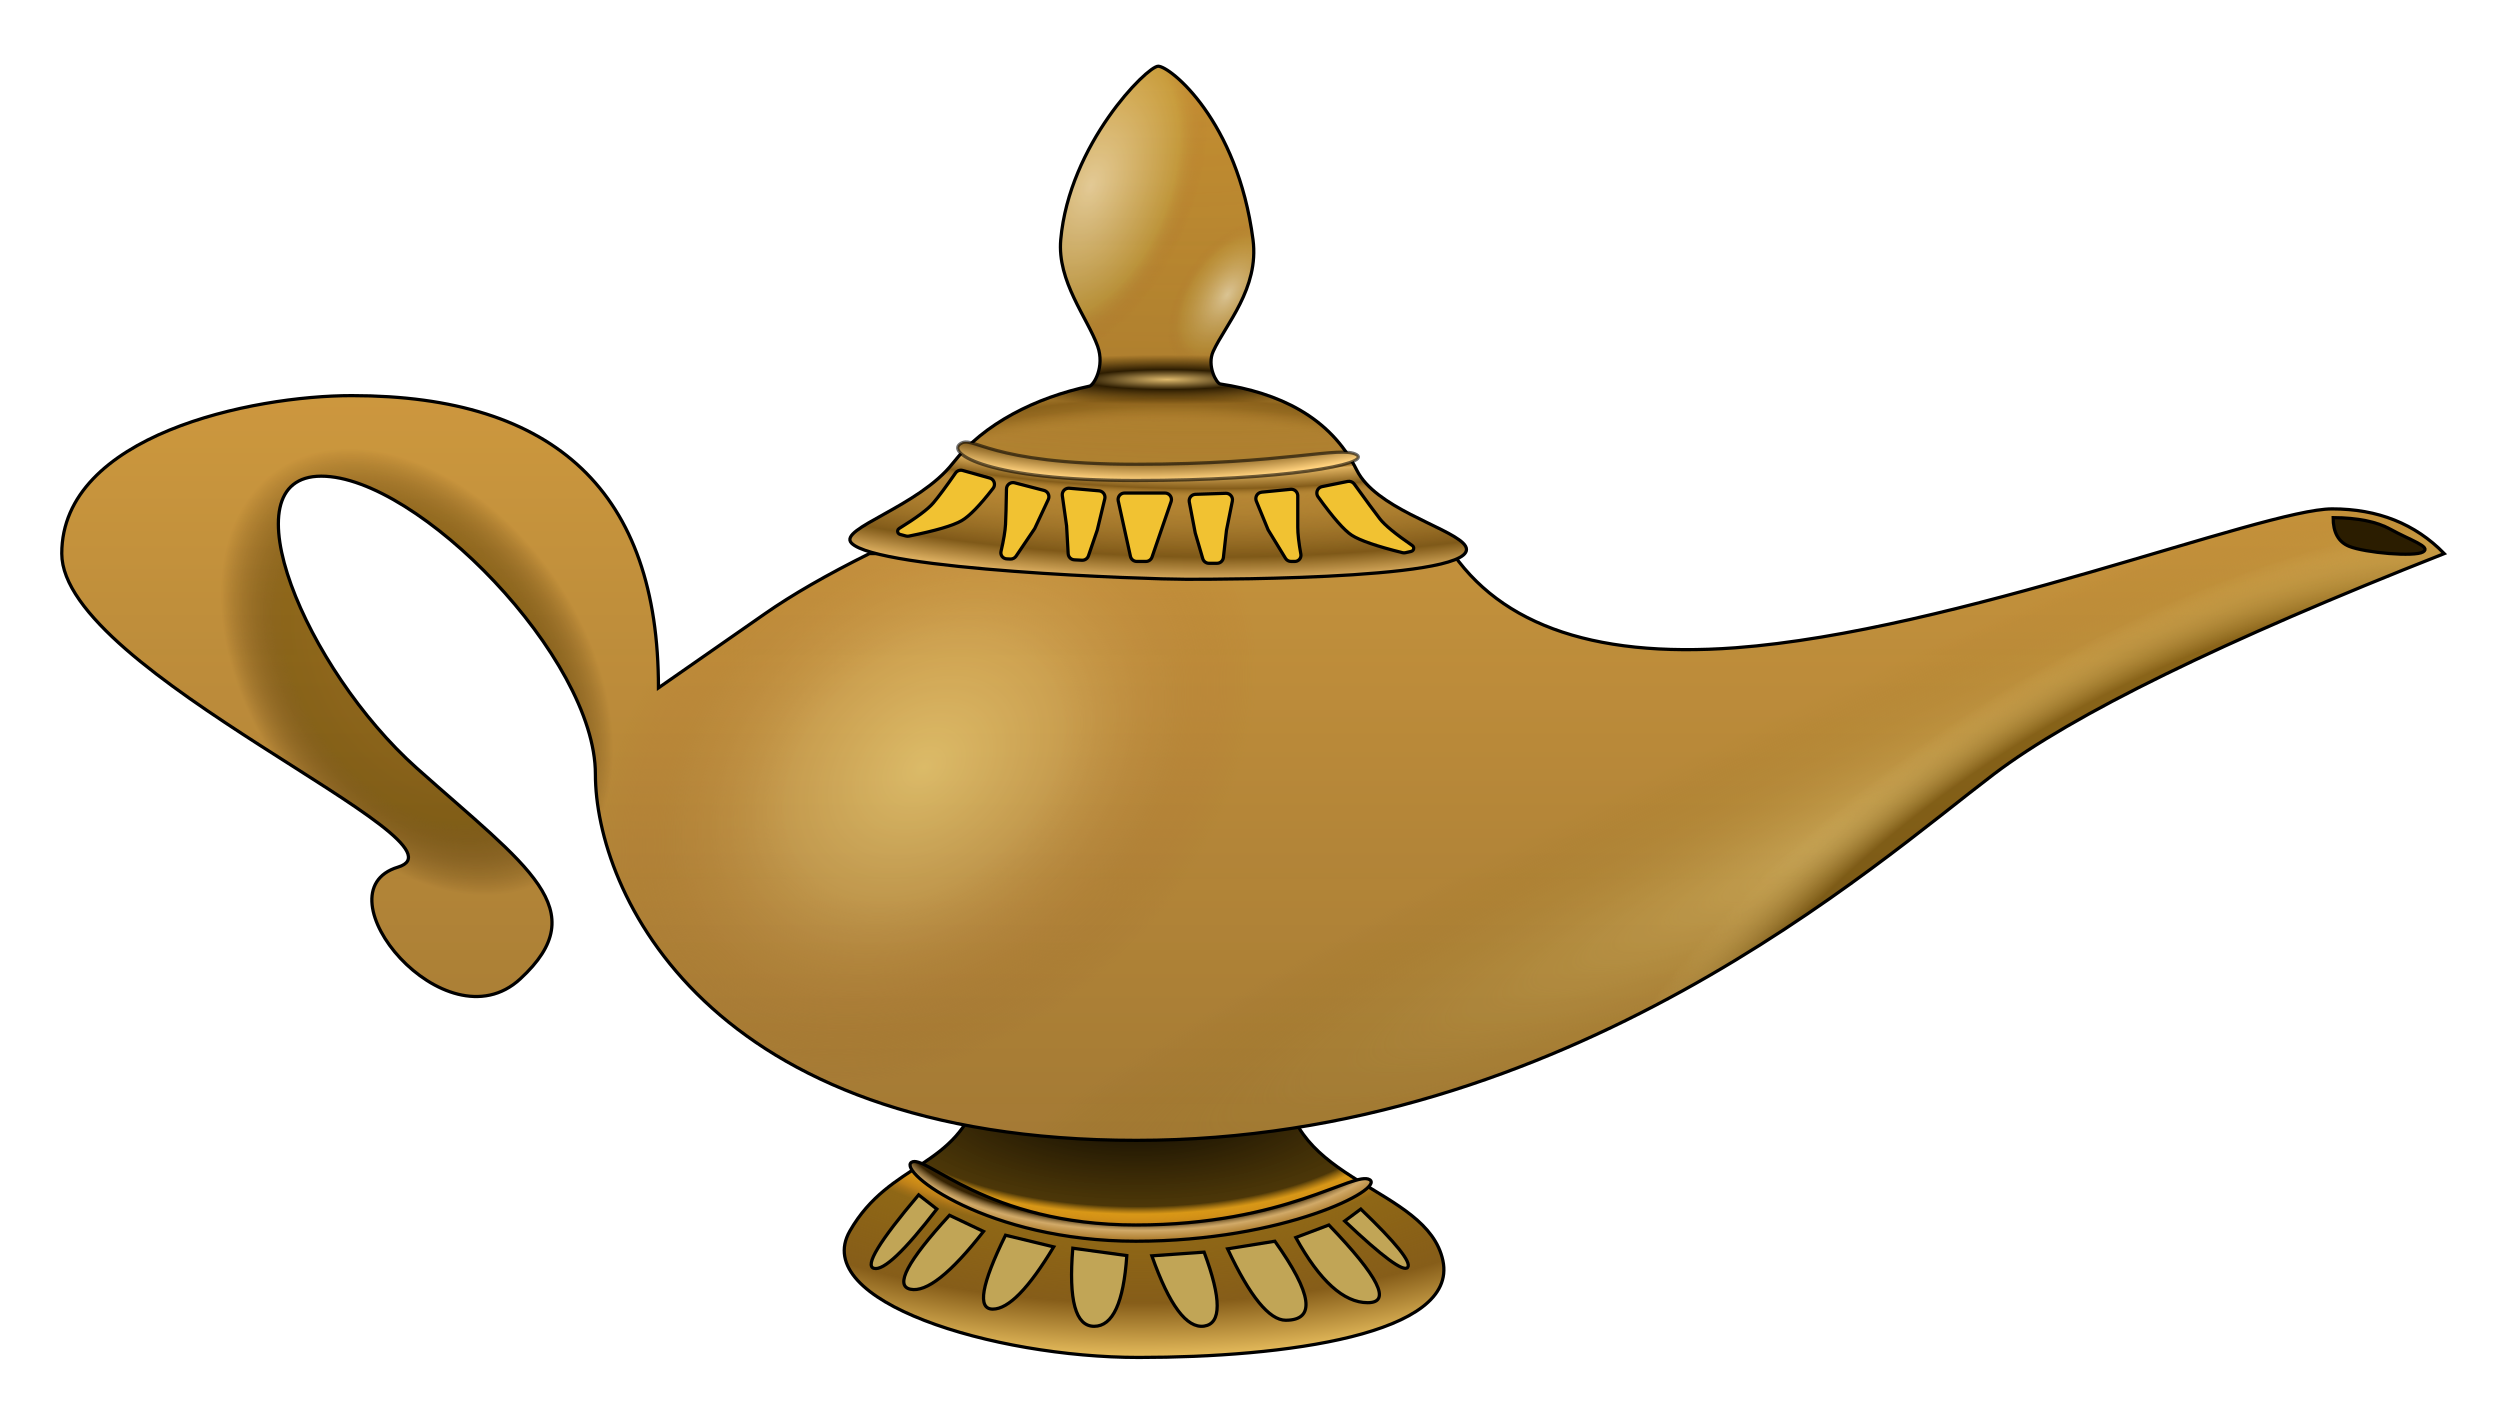 <?xml version="1.0" encoding="UTF-8"?>
<svg width="769px" height="434px" viewBox="0 0 769 434" version="1.1" xmlns="http://www.w3.org/2000/svg" xmlns:xlink="http://www.w3.org/1999/xlink">
    <title>Group 4</title>
    <defs>
        <filter x="-3.2%" y="-6.0%" width="106.4%" height="111.8%" filterUnits="objectBoundingBox" id="filter-1">
            <feOffset dx="1" dy="2" in="SourceAlpha" result="shadowOffsetOuter1"></feOffset>
            <feGaussianBlur stdDeviation="5" in="shadowOffsetOuter1" result="shadowBlurOuter1"></feGaussianBlur>
            <feColorMatrix values="0 0 0 0 0   0 0 0 0 0   0 0 0 0 0  0 0 0 0.5 0" type="matrix" in="shadowBlurOuter1" result="shadowMatrixOuter1"></feColorMatrix>
            <feMerge>
                <feMergeNode in="shadowMatrixOuter1"></feMergeNode>
                <feMergeNode in="SourceGraphic"></feMergeNode>
            </feMerge>
        </filter>
        <radialGradient cx="50%" cy="31.653%" fx="50%" fy="31.653%" r="68.348%" gradientTransform="translate(0.5,0.317),scale(0.57,1),rotate(90.204),scale(1,2.503),translate(-0.5,-0.317)" id="radialGradient-2">
            <stop stop-color="#010100" offset="0%"></stop>
            <stop stop-color="#301E00" stop-opacity="0.75" offset="42.145%"></stop>
            <stop stop-color="#FFA610" stop-opacity="0.578" offset="45.083%"></stop>
            <stop stop-color="#B97D19" offset="49.978%"></stop>
            <stop stop-color="#865A11" stop-opacity="0.674" offset="53.17%"></stop>
            <stop stop-color="#865D19" offset="78.972%"></stop>
            <stop stop-color="#E7BD5D" offset="100%"></stop>
        </radialGradient>
        <path d="M91.286,106.009 C136.026,106.009 189.698,98.994 184.859,76.201 C180.021,53.408 136.526,52.206 136.526,20.305 C136.526,-11.596 49.217,-0.021 42.418,24.083 C35.62,48.186 14.858,45.511 2.452,67.099 C-9.954,88.687 46.546,106.009 91.286,106.009 Z" id="path-3"></path>
        <radialGradient cx="50%" cy="-39.053%" fx="50%" fy="-39.053%" r="282.086%" gradientTransform="translate(0.5,-0.391),scale(0.173,1),rotate(90),scale(1,2.469),translate(-0.5,0.391)" id="radialGradient-4">
            <stop stop-color="#291900" offset="0%"></stop>
            <stop stop-color="#301E00" stop-opacity="0.946" offset="42.145%"></stop>
            <stop stop-color="#FFD998" stop-opacity="0.578" offset="45.083%"></stop>
            <stop stop-color="#B97D19" stop-opacity="0.493" offset="49.978%"></stop>
            <stop stop-color="#865A11" stop-opacity="0.674" offset="53.17%"></stop>
            <stop stop-color="#865D19" offset="78.972%"></stop>
            <stop stop-color="#E7BD5D" offset="100%"></stop>
        </radialGradient>
        <path d="M90.407,70.259 C136.026,70.259 167.026,54.207 162.342,51.336 C157.657,48.465 136.526,65.268 90.407,65.268 C44.287,65.268 25.483,43.079 21.362,46.005 C17.24,48.931 44.787,70.259 90.407,70.259 Z" id="path-5"></path>
        <radialGradient cx="78.559%" cy="54.464%" fx="78.559%" fy="54.464%" r="19.332%" gradientTransform="translate(0.786,0.545),scale(0.313,1),rotate(-114.288),scale(1,7.833),translate(-0.786,-0.545)" id="radialGradient-6">
            <stop stop-color="#DCC176" offset="0%"></stop>
            <stop stop-color="#977023" stop-opacity="0" offset="100%"></stop>
        </radialGradient>
        <radialGradient cx="36.055%" cy="50%" fx="36.055%" fy="50%" r="49.804%" gradientTransform="translate(0.361,0.5),scale(0.313,1),rotate(140.184),scale(1,0.734),translate(-0.361,-0.5)" id="radialGradient-7">
            <stop stop-color="#EAD286" offset="0%"></stop>
            <stop stop-color="#CEA963" offset="41.437%"></stop>
            <stop stop-color="#A76E31" stop-opacity="0" offset="100%"></stop>
        </radialGradient>
        <radialGradient cx="14.893%" cy="37.141%" fx="14.893%" fy="37.141%" r="22.371%" gradientTransform="translate(0.149,0.371),scale(0.313,1),rotate(-34.967),scale(1,1.479),translate(-0.149,-0.371)" id="radialGradient-8">
            <stop stop-color="#845E1E" offset="0%"></stop>
            <stop stop-color="#715518" offset="67.945%"></stop>
            <stop stop-color="#211300" stop-opacity="0" offset="100%"></stop>
        </radialGradient>
        <radialGradient cx="86.072%" cy="76.632%" fx="86.072%" fy="76.632%" r="39.009%" gradientTransform="translate(0.861,0.766),scale(0.313,1),rotate(56.137),scale(1,2.253),translate(-0.861,-0.766)" id="radialGradient-9">
            <stop stop-color="#845E1E" offset="0%"></stop>
            <stop stop-color="#715518" offset="81.652%"></stop>
            <stop stop-color="#E3C87E" stop-opacity="0" offset="100%"></stop>
        </radialGradient>
        <linearGradient x1="50%" y1="0%" x2="50%" y2="100%" id="linearGradient-10">
            <stop stop-color="#FFB22B" stop-opacity="0.281" offset="0%"></stop>
            <stop stop-color="#6A4607" stop-opacity="0.268" offset="100%"></stop>
        </linearGradient>
        <path d="M79.826,126.469 C50.217,126.469 74.975,185.737 109.15,216.235 C143.326,246.732 164.143,259.773 141.023,281.117 C117.903,302.461 78.355,254.31 103.406,246.732 C128.457,239.154 0,186.77 0,150.283 C0,113.796 58.546,101.693 89.199,101.693 C152.094,101.693 183.542,131.659 183.542,191.591 C196.989,182.247 207.895,174.653 216.26,168.81 C224.625,162.966 235.353,156.791 248.442,150.283 L324.24,150.283 L425.143,145.939 C440.073,171.496 469.977,182.601 514.853,179.254 C582.169,174.233 677.297,136.533 698.376,136.533 C712.428,136.533 723.92,141.116 732.851,150.283 C664.726,177.135 618.544,199.752 594.304,218.132 C557.945,245.703 463.128,330.776 330.542,330.776 C197.956,330.776 164.143,253.924 164.143,218.132 C164.143,182.34 109.435,126.469 79.826,126.469 Z" id="path-11"></path>
        <radialGradient cx="50%" cy="131.319%" fx="50%" fy="131.319%" r="73.841%" gradientTransform="translate(0.5,1.313),scale(0.832,1),rotate(-90.008),scale(1,1.591),translate(-0.5,-1.313)" id="radialGradient-12">
            <stop stop-color="#845E1E" stop-opacity="0" offset="0%"></stop>
            <stop stop-color="#C2913D" stop-opacity="0" offset="83.843%"></stop>
            <stop stop-color="#986E28" offset="88.055%"></stop>
            <stop stop-color="#845E1E" offset="90.02%"></stop>
            <stop stop-color="#B78D45" stop-opacity="0" offset="95.168%"></stop>
            <stop stop-color="#FFCF7D" stop-opacity="0" offset="100%"></stop>
        </radialGradient>
        <radialGradient cx="50%" cy="0%" fx="50%" fy="0%" r="100.047%" gradientTransform="translate(0.5,0),scale(0.832,1),rotate(91.764),scale(1,1.872),translate(-0.5,-0)" id="radialGradient-13">
            <stop stop-color="#845E1E" stop-opacity="0.405" offset="0%"></stop>
            <stop stop-color="#845E1E" stop-opacity="0.305" offset="64.72%"></stop>
            <stop stop-color="#845E1E" stop-opacity="0.16" offset="78.608%"></stop>
            <stop stop-color="#FFD17D" offset="79.182%"></stop>
            <stop stop-color="#845E1E" offset="82.28%"></stop>
            <stop stop-color="#C2913D" stop-opacity="0" offset="83.843%"></stop>
            <stop stop-color="#845E1E" offset="95.596%"></stop>
            <stop stop-color="#FFCF7D" offset="100%"></stop>
        </radialGradient>
        <radialGradient cx="58.789%" cy="44.648%" fx="58.789%" fy="44.648%" r="15.681%" gradientTransform="translate(0.588,0.446),scale(0.832,1),rotate(120.589),scale(1,0.542),translate(-0.588,-0.446)" id="radialGradient-14">
            <stop stop-color="#E5DCC1" offset="0%"></stop>
            <stop stop-color="#B79746" stop-opacity="0.58" offset="75.841%"></stop>
            <stop stop-color="#A76E31" stop-opacity="0" offset="100%"></stop>
        </radialGradient>
        <radialGradient cx="38.194%" cy="23.319%" fx="38.194%" fy="23.319%" r="34.959%" gradientTransform="translate(0.382,0.233),scale(0.832,1),rotate(108.842),scale(1,0.542),translate(-0.382,-0.233)" id="radialGradient-15">
            <stop stop-color="#E5DCC1" offset="0%"></stop>
            <stop stop-color="#B79746" offset="75.841%"></stop>
            <stop stop-color="#A76E31" stop-opacity="0" offset="100%"></stop>
        </radialGradient>
        <linearGradient x1="50%" y1="0%" x2="50%" y2="100%" id="linearGradient-16">
            <stop stop-color="#FFB22B" stop-opacity="0.281" offset="0%"></stop>
            <stop stop-color="#6A4607" stop-opacity="0.268" offset="100%"></stop>
        </linearGradient>
        <radialGradient cx="50%" cy="61.132%" fx="50%" fy="61.132%" r="6.573%" gradientTransform="translate(0.5,0.611),scale(0.832,1),rotate(90),scale(1,8.107),translate(-0.5,-0.611)" id="radialGradient-17">
            <stop stop-color="#DEB96C" offset="0%"></stop>
            <stop stop-color="#2D1D01" offset="29.51%"></stop>
            <stop stop-color="#3E2701" stop-opacity="0" offset="73.782%"></stop>
            <stop stop-color="#000000" stop-opacity="0" offset="100%"></stop>
        </radialGradient>
        <path d="M189.028,147.04 C200.486,158.192 115.555,158.192 103.856,158.192 C92.156,158.192 8.822,155.374 0.905,147.04 C-3.332,142.578 21.626,135.9 32.104,122.476 C41.668,110.223 57.701,102.284 74.152,98.773 C75.397,98.507 78.905,92.831 76.628,86.484 C73.515,77.807 64.15,66.527 65.283,53.734 C67.882,24.37 91.846,0.371 95.257,0.371 C98.923,0.371 119.654,17.045 124.425,53.734 C126.375,68.721 115.894,79.943 112.188,88.067 C110.16,92.513 113.204,97.938 114.354,98.113 C132.146,100.833 148.082,108.044 156.36,124.651 C162.072,136.112 183.689,141.843 189.028,147.04 Z" id="path-18"></path>
        <radialGradient cx="47.963%" cy="-352.947%" fx="47.963%" fy="-352.947%" r="712.234%" gradientTransform="translate(0.48,-3.529),scale(0.096,1),rotate(90.002),scale(1,2.557),translate(-0.48,3.529)" id="radialGradient-19">
            <stop stop-color="#845E1E" offset="0%"></stop>
            <stop stop-color="#845E1E" offset="36.222%"></stop>
            <stop stop-color="#845E1E" offset="57.653%"></stop>
            <stop stop-color="#FFD17D" offset="63.483%"></stop>
            <stop stop-color="#845E1E" offset="82.28%"></stop>
            <stop stop-color="#C2913D" offset="83.843%"></stop>
            <stop stop-color="#845E1E" offset="95.596%"></stop>
            <stop stop-color="#FFCF7D" offset="100%"></stop>
        </radialGradient>
        <path d="M88.38,127.801 C134,127.801 161,122.749 156.315,119.878 C151.631,117.008 134.5,122.811 88.38,122.811 C42.261,122.811 38.457,113.622 34.335,116.547 C30.214,119.473 42.761,127.801 88.38,127.801 Z" id="path-20"></path>
    </defs>
    <g id="Page-1" stroke="none" stroke-width="1" fill="none" fill-rule="evenodd">
        <g id="Group-4" filter="url(#filter-1)" transform="translate(18, 18)">
            <g id="Group-2" transform="translate(239.974, 291.542)">
                <g id="Path-3">
                    <use fill="#A18220" xlink:href="#path-3"></use>
                    <use stroke="#000000" stroke-width="1" fill="url(#radialGradient-2)" xlink:href="#path-3"></use>
                </g>
                <path d="M87.632,74.674 L71.022,72.408 C69.679,88.422 71.867,96.428 77.585,96.428 C83.304,96.428 86.653,89.177 87.632,74.674 Z" id="Path-4" stroke="#000000" fill="#C1A556"></path>
                <path d="M95.336,74.752 L111.415,73.615 C116.775,88.007 116.775,95.592 111.415,96.371 C106.056,97.151 100.696,89.944 95.336,74.752 Z" id="Path-6" stroke="#000000" fill="#C1A556"></path>
                <path d="M118.635,72.604 L133.169,70.259 C144.708,86.461 145.827,94.563 136.526,94.563 C131.46,94.563 125.496,87.243 118.635,72.604 Z" id="Path-7" stroke="#000000" fill="#C1A556"></path>
                <path d="M139.612,69.119 L149.786,65.268 C165.129,81.199 169.114,89.165 161.738,89.165 C154.363,89.165 146.987,82.483 139.612,69.119 Z" id="Path-8" stroke="#000000" fill="#C1A556"></path>
                <path d="M154.651,64.053 L159.602,60.367 C170.445,70.766 175.253,76.746 174.027,78.309 C172.8,79.873 166.341,75.12 154.651,64.053 Z" id="Path-9" stroke="#000000" fill="#C1A556"></path>
                <path d="M65.145,71.998 L50.324,68.41 C42.88,83.565 41.573,91.142 46.403,91.142 C51.233,91.142 57.481,84.761 65.145,71.998 Z" id="Path-10" stroke="#000000" fill="#C1A556"></path>
                <path d="M43.552,67.248 L33.084,62.275 C20.154,76.39 16.147,83.972 21.064,85.022 C25.981,86.072 33.477,80.147 43.552,67.248 Z" id="Path-11" stroke="#000000" fill="#C1A556"></path>
                <path d="M29.197,60.367 L23.595,56 C11.501,70.282 6.923,77.815 9.862,78.6 C12.801,79.384 19.246,73.306 29.197,60.367 Z" id="Path-12" stroke="#000000" fill="#C1A556"></path>
                <g id="Path-13">
                    <use fill="#916725" xlink:href="#path-5"></use>
                    <use stroke="#000000" stroke-width="1" fill="url(#radialGradient-4)" xlink:href="#path-5"></use>
                </g>
            </g>
            <g id="Path">
                <use fill="#B98D45" xlink:href="#path-11"></use>
                <use fill="url(#radialGradient-6)" xlink:href="#path-11"></use>
                <use fill="url(#radialGradient-7)" xlink:href="#path-11"></use>
                <use fill="url(#radialGradient-8)" xlink:href="#path-11"></use>
                <use fill="url(#radialGradient-9)" xlink:href="#path-11"></use>
                <use stroke="#000000" stroke-width="1" fill="url(#linearGradient-10)" xlink:href="#path-11"></use>
            </g>
            <g id="Group-3" transform="translate(242, 0)">
                <g id="Path-2">
                    <use fill="#C89743" xlink:href="#path-18"></use>
                    <use fill="url(#radialGradient-12)" xlink:href="#path-18"></use>
                    <use fill="url(#radialGradient-13)" xlink:href="#path-18"></use>
                    <use fill="url(#radialGradient-14)" xlink:href="#path-18"></use>
                    <use fill="url(#radialGradient-15)" xlink:href="#path-18"></use>
                    <use fill="url(#linearGradient-16)" xlink:href="#path-18"></use>
                    <use stroke="#000000" stroke-width="1" fill="url(#radialGradient-17)" xlink:href="#path-18"></use>
                </g>
                <path d="M84.924,131.655 L97.336,131.655 C98.44,131.655 99.336,132.55 99.336,133.655 C99.336,133.876 99.299,134.096 99.227,134.305 L93.366,151.349 C93.088,152.157 92.329,152.699 91.475,152.699 L88.675,152.699 C87.736,152.699 86.923,152.045 86.721,151.128 L82.97,134.084 C82.733,133.006 83.415,131.939 84.494,131.701 C84.635,131.67 84.779,131.655 84.924,131.655 Z" id="Rectangle" stroke="#000000" fill="#F1C232"></path>
                <path d="M106.727,132.051 L116.042,131.739 C117.146,131.702 118.071,132.567 118.108,133.671 C118.113,133.826 118.1,133.98 118.07,134.132 L116.264,143.119 L116.264,143.119 L115.315,151.496 C115.2,152.507 114.345,153.271 113.327,153.271 L110.888,153.271 C110,153.271 109.218,152.686 108.969,151.834 L106.652,143.93 L106.652,143.93 L104.83,134.427 C104.622,133.342 105.333,132.294 106.418,132.086 C106.52,132.066 106.624,132.055 106.727,132.051 Z" id="Rectangle" stroke="#000000" fill="#F1C232"></path>
                <path d="M127.099,131.39 L135.994,130.512 C137.094,130.403 138.073,131.206 138.181,132.306 C138.188,132.371 138.191,132.437 138.191,132.502 C138.191,135.727 138.191,138.952 138.191,142.177 C138.191,144.19 138.508,146.955 139.144,150.473 C139.329,151.5 138.647,152.483 137.62,152.669 C137.509,152.689 137.397,152.699 137.284,152.699 L136.123,152.699 C135.425,152.699 134.778,152.335 134.415,151.74 L129.076,142.988 L129.076,142.988 L125.445,134.14 C125.026,133.118 125.514,131.95 126.536,131.531 C126.716,131.457 126.906,131.41 127.099,131.39 Z" id="Rectangle" stroke="#000000" fill="#F1C232"></path>
                <path d="M148.255,126.946 L156.295,127.167 C157.08,127.189 157.78,127.668 158.084,128.392 C160.5,134.145 162.253,138.206 163.344,140.575 C164.385,142.839 167.016,146.266 171.234,150.857 C171.605,151.261 171.579,151.89 171.175,152.261 C170.991,152.43 170.751,152.523 170.502,152.523 L168.696,152.523 C168.381,152.523 168.071,152.449 167.79,152.306 C160.571,148.638 155.91,145.728 153.806,143.575 C151.898,141.625 149.415,137.006 146.355,129.719 C145.928,128.701 146.407,127.529 147.425,127.101 C147.687,126.991 147.97,126.938 148.255,126.946 Z" id="Rectangle" stroke="#000000" fill="#F1C232" transform="translate(158.984, 139.692) rotate(-13) translate(-158.984, -139.692) "></path>
                <g id="Group" transform="translate(46.424, 136.839) scale(-1, 1) rotate(-3) translate(-46.424, -136.839) translate(13.424, 121.839)" fill="#F1C232" stroke="#000000">
                    <path d="M2.712,7.542 L11.877,7.226 C12.98,7.187 13.906,8.051 13.944,9.155 C13.95,9.307 13.938,9.458 13.909,9.607 L12.115,18.807 L12.115,18.807 L11.175,27.357 C11.063,28.371 10.207,29.139 9.187,29.139 L6.838,29.139 C5.944,29.139 5.159,28.546 4.914,27.686 L2.623,19.632 L2.623,19.632 L0.815,9.907 C0.613,8.821 1.329,7.777 2.415,7.575 C2.513,7.556 2.612,7.546 2.712,7.542 Z" id="Rectangle"></path>
                    <path d="M19.613,8.307 L28.773,6.434 C29.856,6.213 30.912,6.911 31.134,7.993 C31.165,8.149 31.178,8.307 31.173,8.466 C30.987,13.625 30.894,17.255 30.894,19.357 C30.894,21.384 31.21,24.172 31.843,27.718 C32.025,28.739 31.345,29.713 30.325,29.895 C30.216,29.915 30.106,29.925 29.995,29.925 L28.864,29.925 C28.162,29.925 27.512,29.557 27.15,28.956 L21.865,20.172 L21.865,20.172 L18.16,11.017 C17.745,9.993 18.239,8.827 19.263,8.413 C19.376,8.367 19.493,8.332 19.613,8.307 Z" id="Rectangle"></path>
                    <path d="M38.73,2.875 L47.387,2.779 C48.239,2.77 49.004,3.302 49.291,4.104 C51.005,8.883 52.411,12.436 53.51,14.763 C54.582,17.033 57.285,20.467 61.62,25.067 C62.001,25.471 61.982,26.108 61.577,26.489 C61.391,26.665 61.144,26.763 60.887,26.763 L59.001,26.763 C58.693,26.763 58.389,26.692 58.113,26.556 C50.663,22.866 45.852,19.94 43.682,17.776 C41.745,15.846 39.487,11.803 36.907,5.648 C36.48,4.63 36.96,3.458 37.979,3.031 C38.217,2.931 38.472,2.878 38.73,2.875 Z" id="Rectangle" transform="translate(49.517, 14.763) rotate(-12) translate(-49.517, -14.763) "></path>
                </g>
                <g id="Path-13">
                    <use fill="#956C30" xlink:href="#path-20"></use>
                    <use stroke-opacity="0.567" stroke="#000000" stroke-width="1" fill="url(#radialGradient-19)" xlink:href="#path-20"></use>
                </g>
            </g>
            <path d="M698.673,139.219 C706.24,139.285 712.093,140.466 716.233,142.763 C722.442,146.208 728.945,148.157 726.355,149.766 C723.765,151.375 708.537,150.042 703.605,148.059 C700.317,146.736 698.673,143.789 698.673,139.219 Z" id="Path-5" stroke="#000000" fill="#2B1D00"></path>
        </g>
    </g>
</svg>